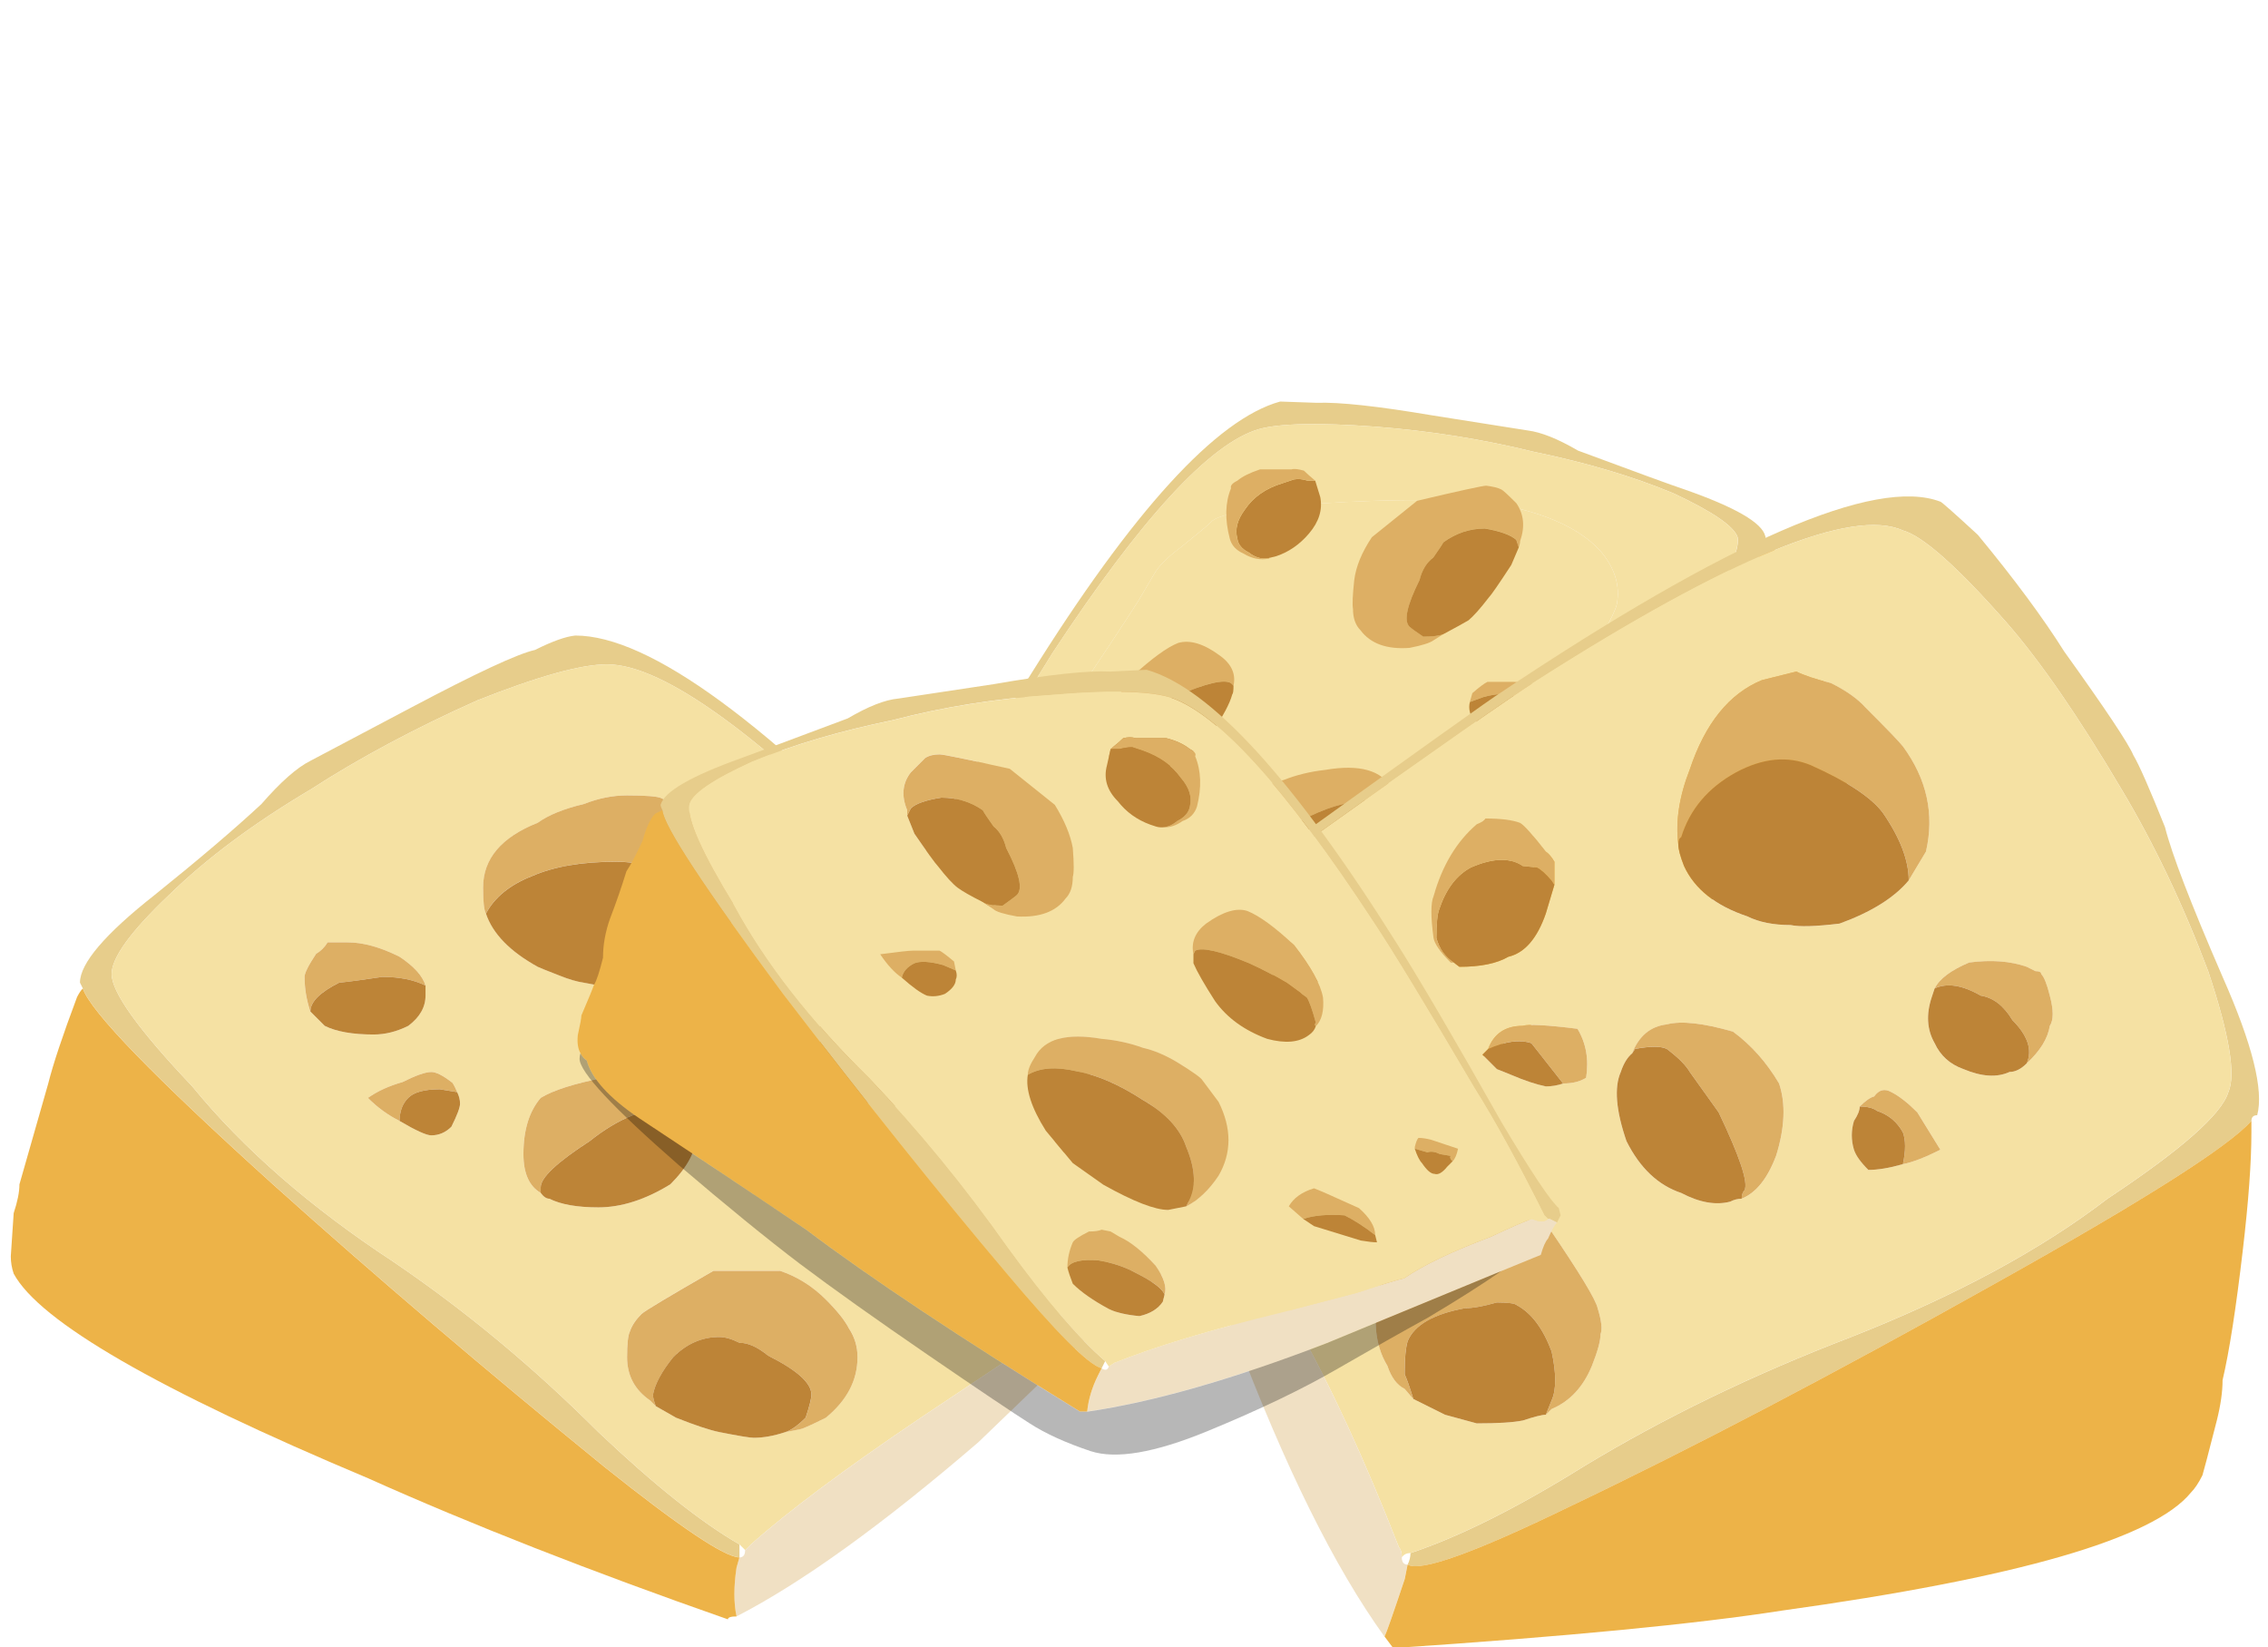 <?xml version="1.0" encoding="iso-8859-1"?>
<!-- Generator: Adobe Illustrator 15.1.0, SVG Export Plug-In . SVG Version: 6.00 Build 0)  -->
<!DOCTYPE svg PUBLIC "-//W3C//DTD SVG 1.1//EN" "http://www.w3.org/Graphics/SVG/1.1/DTD/svg11.dtd">
<svg version="1.1" id="Layer_1" xmlns="http://www.w3.org/2000/svg" xmlns:xlink="http://www.w3.org/1999/xlink" x="0px" y="0px"
	 width="63px" height="45.75px" viewBox="0 0 63 45.75" style="enable-background:new 0 0 63 45.75;" xml:space="preserve">
<g>
	<g>
		<g>
			<path style="fill-rule:evenodd;clip-rule:evenodd;fill:#E7CD8B;" d="M46.484,13.699c-1.117-0.466-2.409-0.85-3.875-1.152
				c-1.42-0.349-2.887-0.582-4.399-0.698c-1.582-0.116-2.665-0.093-3.247,0.07c-1.35,0.396-3.259,2.467-5.726,6.215
				c-0.512,0.814-1.443,2.351-2.793,4.608c-0.559,0.907-1.199,2.095-1.92,3.562l-0.104,0.104h-0.07l-0.209,0.07l-0.069-0.175
				l0.035-0.21c0.232-0.209,0.756-1.012,1.571-2.409c1.326-2.304,2.304-3.945,2.933-4.922c2.863-4.585,5.178-7.123,6.948-7.611
				l1.013,0.035c0.628-0.023,1.699,0.093,3.212,0.349l2.653,0.419c0.372,0.047,0.838,0.233,1.396,0.559
				c1.629,0.605,2.618,0.966,2.968,1.082c1.396,0.489,2.142,0.919,2.234,1.292c0.023,0.046,0.012,0.093-0.035,0.14
				c-0.023,0.465-1.141,2.176-3.352,5.132c-2.281,3.002-4.341,5.586-6.18,7.75c-1.396,1.677-2.292,2.561-2.688,2.653l-0.069-0.209
				c0.721-0.629,1.617-1.676,2.688-3.143c1.188-1.723,2.468-3.293,3.841-4.713c1.653-1.606,2.909-3.212,3.771-4.818
				c0.908-1.466,1.327-2.386,1.257-2.758C48.172,14.618,47.578,14.21,46.484,13.699z"/>
			<g>
				<path style="fill-rule:evenodd;clip-rule:evenodd;fill:#F5E1A3;" d="M44.913,16.771c0.094-0.512-0.058-1.001-0.454-1.466
					c-0.465-0.512-1.187-0.896-2.164-1.152c-1.001-0.256-2.653-0.326-4.958-0.209c-2.258,0.116-3.491,0.303-3.701,0.559
					c-0.093,0.093-0.372,0.326-0.837,0.698c-0.373,0.28-0.617,0.524-0.734,0.733l-0.453,0.768c-0.861,1.35-2.386,3.596-4.573,6.738
					c-0.326,0.513-0.56,0.908-0.699,1.187c-0.233,0.489-0.233,0.815,0,0.979c0.442,0.349,1.896,1.035,4.364,2.06
					c2.723,1.164,4.411,1.664,5.063,1.501c0.65-0.14,1.314-0.604,1.989-1.396c0.187-0.232,0.675-0.919,1.466-2.06
					c0.28-0.396,1.305-1.92,3.073-4.574C43.971,18.598,44.844,17.144,44.913,16.771z M48.265,14.92
					c0.07,0.373-0.349,1.292-1.257,2.758c-0.861,1.606-2.117,3.212-3.771,4.818c-1.373,1.42-2.653,2.99-3.841,4.713
					c-1.07,1.467-1.967,2.514-2.688,3.143l-0.105,0.14l-0.139-0.07c-1.164-0.465-2.724-0.942-4.679-1.432l-2.095-0.523
					c-0.698-0.232-1.129-0.372-1.292-0.419c-0.535-0.349-1.338-0.732-2.409-1.152c-0.559-0.279-0.943-0.442-1.152-0.488l-0.14,0.035
					c-0.14,0.022-0.232,0.011-0.279-0.035l0.104-0.104c0.722-1.467,1.362-2.654,1.92-3.562c1.35-2.258,2.281-3.794,2.793-4.608
					c2.467-3.748,4.376-5.819,5.726-6.215c0.582-0.163,1.665-0.186,3.247-0.07c1.513,0.116,2.979,0.349,4.399,0.698
					c1.466,0.302,2.758,0.687,3.875,1.152C47.578,14.21,48.172,14.618,48.265,14.92z"/>
				<path style="fill-rule:evenodd;clip-rule:evenodd;fill:#F5E1A3;" d="M42.295,14.152c0.978,0.256,1.699,0.64,2.164,1.152
					c0.396,0.465,0.548,0.955,0.454,1.466c-0.069,0.373-0.942,1.827-2.618,4.364c-1.769,2.654-2.793,4.178-3.073,4.574
					c-0.791,1.141-1.279,1.827-1.466,2.06c-0.675,0.792-1.339,1.257-1.989,1.396c-0.652,0.163-2.34-0.337-5.063-1.501
					c-2.468-1.024-3.922-1.711-4.364-2.06c-0.233-0.163-0.233-0.489,0-0.979c0.139-0.278,0.373-0.674,0.699-1.187
					c2.188-3.142,3.712-5.388,4.573-6.738l0.453-0.768c0.117-0.209,0.361-0.454,0.734-0.733c0.465-0.372,0.744-0.605,0.837-0.698
					c0.21-0.256,1.443-0.442,3.701-0.559C39.642,13.827,41.294,13.896,42.295,14.152z"/>
			</g>
			<path style="fill-rule:evenodd;clip-rule:evenodd;fill:#DDAF64;" d="M34.684,22.043c0.349-0.186,0.675-0.314,0.978-0.384
				c0.35-0.139,0.733-0.232,1.152-0.279c0.954-0.163,1.571,0.012,1.851,0.524c0.14,0.186,0.209,0.349,0.209,0.489
				c-0.35-0.209-0.803-0.245-1.361-0.104c-0.559,0.093-1.187,0.361-1.886,0.803c-0.605,0.372-0.989,0.803-1.152,1.291
				c-0.278,0.652-0.303,1.176-0.069,1.571l0.069,0.104c-0.349-0.162-0.651-0.441-0.907-0.838c-0.372-0.651-0.372-1.35,0-2.095
				l0.419-0.593C34.032,22.462,34.265,22.299,34.684,22.043z"/>
			<path style="fill-rule:evenodd;clip-rule:evenodd;fill:#BD8437;" d="M34.474,24.382c0.163-0.488,0.547-0.919,1.152-1.291
				c0.699-0.442,1.327-0.71,1.886-0.803c0.559-0.14,1.012-0.105,1.361,0.104c0.047,0.419-0.128,0.943-0.523,1.571
				c-0.488,0.582-0.745,0.873-0.769,0.873l-0.838,0.629c-0.838,0.465-1.442,0.687-1.815,0.663l-0.454-0.07l-0.069-0.104
				C34.171,25.558,34.195,25.034,34.474,24.382z"/>
			<path style="fill-rule:evenodd;clip-rule:evenodd;fill:#BD8437;" d="M36.534,13.35l0.14,0.454
				c0.069,0.349-0.035,0.687-0.314,1.013c-0.256,0.302-0.559,0.512-0.907,0.628l-0.14,0.035c-0.21,0.069-0.419,0.023-0.629-0.14
				c-0.187-0.093-0.291-0.221-0.313-0.384c-0.07-0.256,0-0.523,0.209-0.803c0.232-0.349,0.582-0.593,1.047-0.733l0.314-0.105
				c0.116-0.023,0.244-0.011,0.385,0.035H36.534z"/>
			<path style="fill-rule:evenodd;clip-rule:evenodd;fill:#DDAF64;" d="M36.22,13.07c0.07,0.07,0.175,0.163,0.314,0.279h-0.209
				c-0.141-0.046-0.269-0.058-0.385-0.035l-0.314,0.105c-0.465,0.14-0.814,0.384-1.047,0.733c-0.209,0.28-0.279,0.547-0.209,0.803
				c0.022,0.163,0.127,0.291,0.313,0.384c0.21,0.163,0.419,0.209,0.629,0.14l-0.07,0.035c-0.232,0.047-0.466,0-0.698-0.14
				c-0.21-0.093-0.337-0.233-0.384-0.419c-0.14-0.536-0.128-1.001,0.035-1.396c-0.024-0.07,0.034-0.14,0.175-0.209
				c0.139-0.117,0.349-0.221,0.628-0.314h0.872C35.94,13.012,36.057,13.023,36.22,13.07z"/>
			<path style="fill-rule:evenodd;clip-rule:evenodd;fill:#DDAF64;" d="M30.878,25.569c0.349,0.093,0.582,0.256,0.698,0.488
				l-0.384,0.35c-0.279-0.093-0.663-0.128-1.152-0.104c-0.256,0.116-0.535,0.303-0.838,0.559c0-0.233,0.151-0.489,0.454-0.769
				C30.378,25.767,30.785,25.593,30.878,25.569z"/>
			<path style="fill-rule:evenodd;clip-rule:evenodd;fill:#BD8437;" d="M29.586,27.001c-0.186,0.046-0.326,0.058-0.418,0.034
				l0.035-0.174c0.303-0.256,0.582-0.442,0.838-0.559c0.489-0.023,0.873,0.012,1.152,0.104l-0.314,0.209L29.586,27.001z"/>
			<path style="fill-rule:evenodd;clip-rule:evenodd;fill:#DDAF64;" d="M32.729,17.854c0.326-0.093,0.71,0.023,1.152,0.349
				c0.326,0.232,0.453,0.512,0.384,0.837l-0.069-0.069c-0.187-0.117-0.687,0-1.502,0.349c-0.372,0.14-0.722,0.314-1.047,0.524
				c-0.35,0.256-0.535,0.396-0.559,0.418c-0.07,0.093-0.151,0.326-0.245,0.698c0.024,0.023,0.024,0.059,0,0.105
				c-0.163-0.187-0.221-0.466-0.174-0.838c0.07-0.349,0.326-0.826,0.768-1.432C31.995,18.284,32.426,17.97,32.729,17.854z"/>
			<path style="fill-rule:evenodd;clip-rule:evenodd;fill:#BD8437;" d="M34.229,19.285c-0.069,0.256-0.256,0.605-0.558,1.047
				c-0.35,0.466-0.839,0.827-1.467,1.083c-0.513,0.14-0.896,0.105-1.152-0.105c-0.116-0.069-0.186-0.151-0.21-0.244
				c0.024-0.046,0.024-0.082,0-0.105c0.094-0.372,0.175-0.605,0.245-0.698c0.023-0.023,0.209-0.163,0.559-0.418
				c0.325-0.21,0.675-0.384,1.047-0.524c0.815-0.349,1.315-0.466,1.502-0.349l0.069,0.069C34.265,19.18,34.253,19.262,34.229,19.285
				z"/>
			<path style="fill-rule:evenodd;clip-rule:evenodd;fill:#DDAF64;" d="M42.226,15.025c0,0.046-0.012,0.105-0.036,0.174L42.12,14.99
				c-0.163-0.14-0.454-0.244-0.873-0.314c-0.418,0-0.803,0.128-1.152,0.384c-0.022,0.046-0.115,0.187-0.278,0.419
				c-0.187,0.139-0.314,0.349-0.384,0.628c-0.35,0.698-0.443,1.129-0.28,1.292c0.047,0.046,0.175,0.14,0.384,0.279
				c0.257,0,0.443-0.023,0.559-0.07l-0.278,0.175c-0.094,0.07-0.314,0.14-0.664,0.209c-0.629,0.047-1.082-0.116-1.361-0.488
				c-0.14-0.14-0.21-0.338-0.21-0.594c-0.022-0.116-0.011-0.384,0.035-0.803c0.047-0.373,0.209-0.769,0.489-1.188l1.257-1.012
				c1.187-0.28,1.827-0.419,1.92-0.419c0.187,0.023,0.326,0.058,0.419,0.104c0.047,0.023,0.187,0.151,0.419,0.384
				C42.33,14.281,42.364,14.63,42.226,15.025z"/>
			<path style="fill-rule:evenodd;clip-rule:evenodd;fill:#BD8437;" d="M42.189,15.2l-0.209,0.489
				c-0.35,0.536-0.559,0.838-0.628,0.908c-0.233,0.303-0.42,0.512-0.56,0.629c-0.115,0.069-0.349,0.198-0.698,0.384
				c-0.115,0.047-0.302,0.07-0.559,0.07c-0.209-0.14-0.337-0.233-0.384-0.279c-0.163-0.163-0.069-0.593,0.28-1.292
				c0.069-0.279,0.197-0.489,0.384-0.628c0.163-0.233,0.256-0.373,0.278-0.419c0.35-0.256,0.734-0.384,1.152-0.384
				c0.419,0.07,0.71,0.174,0.873,0.314L42.189,15.2z"/>
			<path style="fill-rule:evenodd;clip-rule:evenodd;fill:#DDAF64;" d="M36.325,26.896l0.244-0.139l0.209-0.07
				c0.07,0.047,0.187,0.07,0.349,0.07c0.28,0.139,0.432,0.244,0.454,0.313c0.117,0.233,0.175,0.466,0.175,0.698
				c-0.093-0.187-0.384-0.256-0.873-0.209c-0.396,0.069-0.732,0.186-1.013,0.349c-0.465,0.232-0.744,0.431-0.838,0.594
				c-0.046-0.187,0.047-0.454,0.28-0.803C35.661,27.304,35.999,27.035,36.325,26.896z"/>
			<path style="fill-rule:evenodd;clip-rule:evenodd;fill:#BD8437;" d="M35.87,27.908c0.28-0.163,0.617-0.279,1.013-0.349
				c0.489-0.047,0.78,0.022,0.873,0.209c-0.046,0.117-0.104,0.257-0.175,0.42c-0.209,0.255-0.535,0.488-0.978,0.698
				c-0.209,0.093-0.488,0.162-0.837,0.209c-0.326-0.07-0.548-0.209-0.664-0.419l-0.07-0.175
				C35.126,28.339,35.405,28.141,35.87,27.908z"/>
			<path style="fill-rule:evenodd;clip-rule:evenodd;fill:#DDAF64;" d="M42.958,19.04c-0.209,0.303-0.419,0.524-0.628,0.664
				c-0.023-0.163-0.129-0.291-0.314-0.384c-0.187-0.07-0.454-0.058-0.803,0.035l-0.384,0.14l0.069-0.245
				c0.186-0.163,0.326-0.268,0.419-0.314h0.733C42.167,18.936,42.47,18.971,42.958,19.04z"/>
			<path style="fill-rule:evenodd;clip-rule:evenodd;fill:#BD8437;" d="M42.016,19.32c0.186,0.093,0.291,0.221,0.314,0.384
				c-0.279,0.279-0.501,0.442-0.664,0.489c-0.187,0.046-0.36,0.035-0.523-0.035c-0.187-0.14-0.291-0.268-0.313-0.384
				c-0.024-0.093-0.024-0.186,0-0.279l0.384-0.14C41.562,19.262,41.829,19.25,42.016,19.32z"/>
			<path style="fill-rule:evenodd;clip-rule:evenodd;fill:#DDAF64;" d="M28.12,24.452l-0.384,0.104
				c-0.094-0.023-0.21-0.012-0.349,0.035l-0.28,0.069c0.023,0.023,0.012,0.07-0.035,0.14c-0.07-0.069-0.128-0.186-0.175-0.349
				l0.14-0.07l0.593-0.174c0.14-0.047,0.256-0.059,0.35-0.035c0.046,0.023,0.093,0.093,0.14,0.209V24.452z"/>
			<path style="fill-rule:evenodd;clip-rule:evenodd;fill:#BD8437;" d="M27.387,24.592c0.139-0.047,0.255-0.059,0.349-0.035
				l0.384-0.104c-0.07,0.187-0.14,0.325-0.209,0.419c-0.14,0.186-0.268,0.279-0.385,0.279c-0.069,0.023-0.186-0.047-0.349-0.21
				l-0.104-0.14c0.046-0.069,0.058-0.116,0.035-0.14L27.387,24.592z"/>
			<path style="fill-rule:evenodd;clip-rule:evenodd;fill:#F0E0C3;" d="M36.465,30.422l0.139,0.07
				c0.047,0.093,0.105,0.116,0.175,0.069l0.14,0.21c0.14,0.325,0.233,0.651,0.279,0.978c-1.815-0.256-4.026-0.896-6.633-1.92
				l-5.97-2.444c-0.07-0.232-0.128-0.384-0.174-0.454c-0.117-0.209-0.21-0.36-0.28-0.453l0.209-0.07h0.07
				c0.046,0.046,0.139,0.058,0.279,0.035l0.14-0.035c0.209,0.046,0.593,0.209,1.152,0.488c1.071,0.42,1.874,0.804,2.409,1.152
				c0.163,0.047,0.594,0.187,1.292,0.419l2.095,0.523C33.741,29.479,35.301,29.957,36.465,30.422z"/>
			<path style="fill-rule:evenodd;clip-rule:evenodd;fill:#EDB348;" d="M50.674,19.145c0.07,0.396,0.151,0.652,0.244,0.768
				c0.024,0.093,0.129,0.373,0.314,0.838c0.023,0.07,0.07,0.256,0.14,0.559c0.023,0.326-0.069,0.559-0.279,0.698
				c-0.139,0.489-0.628,1.024-1.466,1.606c-1.56,1.024-3.096,2.06-4.608,3.107c-1.77,1.304-4.307,2.979-7.611,5.027h-0.21
				c-0.046-0.326-0.14-0.652-0.279-0.978l-0.14-0.21c0.396-0.093,1.292-0.977,2.688-2.653c1.839-2.164,3.898-4.748,6.18-7.75
				c2.211-2.956,3.328-4.667,3.352-5.132l0.21,0.14c0.116,0.14,0.232,0.384,0.35,0.733c0.162,0.373,0.302,0.664,0.418,0.873
				c0.14,0.419,0.303,0.85,0.489,1.292C50.581,18.412,50.651,18.772,50.674,19.145z"/>
		</g>
	</g>
</g>
<g>
	<g>
		<g>
			<path style="fill-rule:evenodd;clip-rule:evenodd;fill:#E7CD8B;" d="M59.259,20.97c0.16,0.267,0.453,0.934,0.88,2
				c0.187,0.746,0.721,2.133,1.6,4.159c0.827,1.867,1.147,3.147,0.961,3.841c-0.107,0-0.16,0.053-0.16,0.159
				c-0.641,0.721-3.04,2.241-7.2,4.561c-4.427,2.48-8.347,4.533-11.76,6.16c-2.64,1.279-4.133,1.813-4.479,1.6
				c0.053-0.107,0.079-0.213,0.079-0.32c1.36-0.453,2.96-1.253,4.8-2.399c2.241-1.359,4.721-2.56,7.44-3.601
				c2.906-1.146,5.28-2.427,7.12-3.84c2.053-1.36,3.173-2.347,3.359-2.96c0.214-0.479,0.027-1.6-0.56-3.359
				c-0.693-1.841-1.493-3.521-2.4-5.04c-1.199-2.026-2.266-3.573-3.199-4.64c-1.36-1.546-2.32-2.4-2.88-2.56
				c-1.413-0.64-4.8,0.746-10.16,4.16c-0.721,0.454-2.8,1.906-6.24,4.36c-1.439,1.093-2.96,2.293-4.56,3.6l-0.16,0.04l-0.16-0.04
				c-0.053,0-0.08-0.04-0.08-0.12v-0.28c0.08,0,0.16-0.093,0.24-0.279c0.268-0.08,1.387-0.827,3.36-2.24
				c4.266-3.067,6.453-4.626,6.56-4.68c6.347-4.24,10.427-6.013,12.24-5.32c0.026,0,0.373,0.307,1.039,0.92
				c1.014,1.227,1.813,2.307,2.4,3.24C58.485,19.689,59.125,20.649,59.259,20.97z"/>
			<path style="fill-rule:evenodd;clip-rule:evenodd;fill:#F5E1A3;" d="M58.938,21.93c0.907,1.52,1.707,3.199,2.4,5.04
				c0.587,1.76,0.773,2.88,0.56,3.359c-0.187,0.613-1.307,1.6-3.359,2.96c-1.84,1.413-4.214,2.694-7.12,3.84
				c-2.72,1.041-5.199,2.241-7.44,3.601c-1.84,1.146-3.439,1.946-4.8,2.399c-0.106,0-0.187,0.041-0.239,0.12
				c0-0.134-0.027-0.227-0.08-0.279c-0.96-2.454-1.894-4.48-2.8-6.08l-1.36-2.44c-0.427-0.8-0.693-1.373-0.8-1.72l-1.76-5.479
				l-0.16-0.121l-0.24-0.239l0.16-0.04c1.6-1.307,3.12-2.507,4.56-3.6c3.44-2.454,5.52-3.907,6.24-4.36
				c5.36-3.414,8.747-4.8,10.16-4.16c0.56,0.16,1.52,1.013,2.88,2.56C56.673,18.356,57.739,19.903,58.938,21.93z M48.938,18.89
				c-0.906,0.374-1.573,1.2-2,2.48c-0.293,0.747-0.399,1.44-0.319,2.08c0,0.134,0.054,0.334,0.159,0.601
				c0.294,0.64,0.881,1.106,1.761,1.399c0.32,0.16,0.72,0.24,1.2,0.24c0.239,0.053,0.693,0.04,1.359-0.04
				c0.88-0.32,1.521-0.72,1.921-1.2l0.479-0.8c0.24-1.04,0.026-2.013-0.64-2.92c-0.107-0.133-0.453-0.493-1.04-1.08
				c-0.213-0.24-0.533-0.467-0.96-0.68c-0.427-0.107-0.747-0.213-0.96-0.32L48.938,18.89z M41.02,22.89
				c-0.561,0.48-0.96,1.146-1.2,2c-0.08,0.187-0.08,0.573,0,1.16c0.026,0.16,0.187,0.387,0.479,0.68h0.08l0.16,0.12
				c0.587,0,1.04-0.093,1.36-0.279c0.453-0.107,0.8-0.508,1.04-1.2l0.239-0.8V23.93c-0.079-0.133-0.159-0.227-0.239-0.28
				c-0.374-0.479-0.613-0.746-0.72-0.8c-0.214-0.08-0.534-0.12-0.96-0.12C41.232,22.783,41.152,22.836,41.02,22.89z M46.299,28.449
				c-0.453,0.054-0.773,0.32-0.96,0.801c-0.133,0.106-0.239,0.279-0.319,0.52c-0.187,0.427-0.134,1.066,0.159,1.92
				c0.373,0.747,0.881,1.227,1.521,1.439c0.507,0.268,0.96,0.347,1.36,0.241c0.105-0.055,0.213-0.081,0.319-0.081
				c0.399-0.16,0.72-0.56,0.96-1.2c0.24-0.773,0.268-1.439,0.08-1.999c-0.347-0.587-0.773-1.066-1.28-1.44
				C47.313,28.41,46.699,28.343,46.299,28.449z M41.179,29.289l0.4,0.4l0.399,0.16c0.374,0.16,0.694,0.267,0.961,0.32
				c0.16,0,0.32-0.027,0.48-0.08c0.266,0,0.479-0.054,0.64-0.16c0.079-0.507,0-0.96-0.24-1.359c-0.854-0.107-1.36-0.134-1.521-0.081
				c-0.479,0-0.8,0.214-0.96,0.64L41.179,29.289z M41.339,33.449c-0.399,0-0.88,0.16-1.439,0.479
				c-0.427,0.188-0.721,0.428-0.88,0.721c-0.16,0.134-0.373,0.427-0.641,0.88c-0.267,0.986-0.213,1.786,0.16,2.399
				c0.107,0.32,0.268,0.534,0.48,0.641l0.24,0.28l0.879,0.439l0.881,0.24c0.587,0,1.014-0.026,1.279-0.08
				c0.32-0.106,0.534-0.16,0.641-0.16l0.16-0.16c0.507-0.213,0.879-0.613,1.12-1.2c0.159-0.399,0.239-0.692,0.239-0.879
				c0.054-0.134,0.027-0.374-0.08-0.721c-0.053-0.24-0.506-0.986-1.359-2.24L41.339,33.449z M35.499,26.17
				c-0.053,0.106-0.079,0.333-0.079,0.68l-0.081,0.12l0.16,0.72c0.026,0.026,0.187,0.014,0.479-0.04
				c0.214-0.079,0.428-0.213,0.641-0.399v-0.2c0.054-0.107,0.08-0.214,0.08-0.32c0-0.133-0.107-0.267-0.32-0.4
				c-0.053,0-0.133-0.053-0.24-0.159H35.499z M56.299,26.85c-0.453-0.16-0.986-0.2-1.6-0.12c-0.507,0.213-0.827,0.454-0.96,0.72
				l-0.08,0.24c-0.16,0.48-0.134,0.907,0.08,1.28c0.16,0.347,0.426,0.587,0.8,0.72c0.507,0.213,0.934,0.24,1.28,0.08
				c0.159,0,0.319-0.08,0.479-0.24c0.374-0.346,0.587-0.693,0.64-1.04c0.107-0.16,0.107-0.439,0-0.84
				c-0.079-0.32-0.16-0.521-0.239-0.6c0-0.054-0.054-0.08-0.16-0.08L56.299,26.85z M52.859,32.329c0.267-0.053,0.613-0.187,1.04-0.4
				l-0.641-1.039c-0.267-0.267-0.507-0.453-0.72-0.561c-0.187-0.106-0.347-0.066-0.479,0.12c-0.107,0.026-0.24,0.12-0.4,0.28
				c0,0.106-0.053,0.24-0.16,0.399c-0.08,0.268-0.08,0.534,0,0.8c0.053,0.16,0.187,0.348,0.4,0.561
				C52.165,32.489,52.485,32.437,52.859,32.329z"/>
			<path style="fill-rule:evenodd;clip-rule:evenodd;fill:#DDAF64;" d="M53.499,23.649l-0.479,0.8c0-0.56-0.241-1.187-0.721-1.88
				c-0.32-0.426-0.986-0.866-2-1.32c-0.64-0.267-1.333-0.2-2.079,0.2c-0.773,0.426-1.281,1.026-1.521,1.8
				c-0.054,0.026-0.08,0.093-0.08,0.199c-0.08-0.64,0.026-1.333,0.319-2.08c0.427-1.28,1.094-2.106,2-2.48l0.961-0.24
				c0.213,0.106,0.533,0.213,0.96,0.32c0.427,0.213,0.747,0.44,0.96,0.68c0.587,0.586,0.933,0.946,1.04,1.08
				C53.525,21.636,53.739,22.61,53.499,23.649z"/>
			<path style="fill-rule:evenodd;clip-rule:evenodd;fill:#BD8437;" d="M52.299,22.569c0.479,0.693,0.721,1.32,0.721,1.88
				c-0.4,0.48-1.041,0.88-1.921,1.2c-0.666,0.08-1.12,0.093-1.359,0.04c-0.48,0-0.88-0.08-1.2-0.24
				c-0.88-0.293-1.467-0.76-1.761-1.399c-0.105-0.267-0.159-0.467-0.159-0.601c0-0.106,0.026-0.173,0.08-0.199
				c0.239-0.774,0.747-1.374,1.521-1.8c0.746-0.4,1.439-0.467,2.079-0.2C51.313,21.703,51.979,22.143,52.299,22.569z"/>
			<path style="fill-rule:evenodd;clip-rule:evenodd;fill:#BD8437;" d="M42.299,24.05l0.4,0.04c0.107,0.053,0.24,0.173,0.4,0.359
				l0.079,0.121l-0.239,0.8c-0.24,0.692-0.587,1.093-1.04,1.2c-0.32,0.187-0.773,0.279-1.36,0.279l-0.16-0.12
				c-0.24-0.159-0.4-0.387-0.479-0.68c0-0.4,0.026-0.667,0.079-0.8c0.188-0.561,0.48-0.947,0.881-1.16
				C41.473,23.823,41.952,23.81,42.299,24.05z"/>
			<path style="fill-rule:evenodd;clip-rule:evenodd;fill:#DDAF64;" d="M43.179,23.93v0.641L43.1,24.449
				c-0.16-0.187-0.293-0.307-0.4-0.359l-0.4-0.04c-0.347-0.24-0.826-0.227-1.439,0.04c-0.4,0.213-0.693,0.6-0.881,1.16
				c-0.053,0.133-0.079,0.399-0.079,0.8c0.079,0.293,0.239,0.521,0.479,0.68h-0.08c-0.293-0.293-0.453-0.52-0.479-0.68
				c-0.08-0.587-0.08-0.974,0-1.16c0.24-0.854,0.64-1.52,1.2-2c0.133-0.053,0.213-0.107,0.24-0.16c0.426,0,0.746,0.04,0.96,0.12
				c0.106,0.054,0.346,0.32,0.72,0.8C43.02,23.703,43.1,23.797,43.179,23.93z"/>
			<path style="fill-rule:evenodd;clip-rule:evenodd;fill:#DDAF64;" d="M43.819,28.57c0.24,0.399,0.319,0.853,0.24,1.359
				c-0.16,0.106-0.374,0.16-0.64,0.16l-0.881-1.12c-0.319-0.106-0.72-0.054-1.2,0.159c0.16-0.426,0.48-0.64,0.96-0.64
				C42.459,28.437,42.966,28.463,43.819,28.57z"/>
			<path style="fill-rule:evenodd;clip-rule:evenodd;fill:#BD8437;" d="M41.179,29.289l0.16-0.16c0.48-0.213,0.881-0.266,1.2-0.159
				l0.881,1.12c-0.16,0.053-0.32,0.08-0.48,0.08c-0.267-0.054-0.587-0.16-0.961-0.32l-0.399-0.16L41.179,29.289z"/>
			<path style="fill-rule:evenodd;clip-rule:evenodd;fill:#DDAF64;" d="M48.139,28.649c0.507,0.374,0.934,0.854,1.28,1.44
				c0.188,0.56,0.16,1.226-0.08,1.999c-0.24,0.641-0.561,1.04-0.96,1.2c0-0.106,0.027-0.187,0.08-0.239
				c0.106-0.214-0.134-0.934-0.72-2.16l-0.801-1.12c-0.105-0.187-0.319-0.399-0.64-0.641c-0.16-0.079-0.453-0.079-0.88,0
				l-0.08,0.121c0.187-0.48,0.507-0.747,0.96-0.801C46.699,28.343,47.313,28.41,48.139,28.649z"/>
			<path style="fill-rule:evenodd;clip-rule:evenodd;fill:#BD8437;" d="M45.419,29.129c0.427-0.079,0.72-0.079,0.88,0
				c0.32,0.241,0.534,0.454,0.64,0.641l0.801,1.12c0.586,1.227,0.826,1.946,0.72,2.16c-0.053,0.053-0.08,0.133-0.08,0.239
				c-0.106,0-0.214,0.026-0.319,0.081c-0.4,0.105-0.854,0.026-1.36-0.241c-0.64-0.213-1.147-0.692-1.521-1.439
				c-0.293-0.854-0.346-1.493-0.159-1.92c0.08-0.24,0.187-0.413,0.319-0.52L45.419,29.129z"/>
			<path style="fill-rule:evenodd;clip-rule:evenodd;fill:#DDAF64;" d="M43.02,34.089c0.854,1.254,1.307,2,1.359,2.24
				c0.107,0.347,0.134,0.587,0.08,0.721c0,0.187-0.08,0.479-0.239,0.879c-0.241,0.587-0.613,0.987-1.12,1.2l-0.16,0.16l0.16-0.399
				c0.133-0.293,0.133-0.747,0-1.36c-0.24-0.64-0.561-1.066-0.961-1.28c-0.053-0.053-0.239-0.079-0.56-0.079
				c-0.373,0.106-0.667,0.159-0.88,0.159c-0.88,0.16-1.413,0.467-1.6,0.92c-0.054,0.188-0.08,0.467-0.08,0.84v0.081
				c0.053,0.106,0.133,0.333,0.24,0.68l-0.24-0.28c-0.213-0.106-0.373-0.32-0.48-0.641c-0.373-0.613-0.427-1.413-0.16-2.399
				c0.268-0.453,0.48-0.746,0.641-0.88c0.159-0.293,0.453-0.533,0.88-0.721c0.56-0.319,1.04-0.479,1.439-0.479L43.02,34.089z"/>
			<path style="fill-rule:evenodd;clip-rule:evenodd;fill:#BD8437;" d="M40.699,36.329c0.213,0,0.507-0.053,0.88-0.159
				c0.32,0,0.507,0.026,0.56,0.079c0.4,0.214,0.721,0.641,0.961,1.28c0.133,0.613,0.133,1.067,0,1.36l-0.16,0.399
				c-0.106,0-0.32,0.054-0.641,0.16c-0.266,0.054-0.692,0.08-1.279,0.08l-0.881-0.24L39.26,38.85
				c-0.107-0.347-0.188-0.573-0.24-0.68v-0.081c0-0.373,0.026-0.652,0.08-0.84C39.286,36.796,39.819,36.489,40.699,36.329z"/>
			<path style="fill-rule:evenodd;clip-rule:evenodd;fill:#DDAF64;" d="M55.02,27.649c-0.507-0.293-0.934-0.36-1.28-0.2
				c0.133-0.266,0.453-0.507,0.96-0.72c0.613-0.08,1.146-0.04,1.6,0.12l0.24,0.12c0.106,0,0.16,0.026,0.16,0.08
				c0.079,0.079,0.16,0.279,0.239,0.6c0.107,0.4,0.107,0.68,0,0.84c-0.053,0.347-0.266,0.694-0.64,1.04
				c0.16-0.373,0.026-0.772-0.399-1.2C55.659,27.93,55.365,27.703,55.02,27.649z"/>
			<path style="fill-rule:evenodd;clip-rule:evenodd;fill:#BD8437;" d="M55.02,27.649c0.346,0.054,0.64,0.28,0.88,0.68
				c0.426,0.428,0.56,0.827,0.399,1.2c-0.16,0.16-0.32,0.24-0.479,0.24c-0.347,0.16-0.773,0.133-1.28-0.08
				c-0.374-0.133-0.64-0.373-0.8-0.72c-0.214-0.373-0.24-0.8-0.08-1.28l0.08-0.24C54.086,27.289,54.513,27.356,55.02,27.649z"/>
			<path style="fill-rule:evenodd;clip-rule:evenodd;fill:#DDAF64;" d="M53.899,31.929c-0.427,0.214-0.773,0.348-1.04,0.4
				c0.079-0.373,0.079-0.666,0-0.88c-0.16-0.293-0.4-0.493-0.721-0.6c-0.106-0.08-0.267-0.12-0.479-0.12
				c0.16-0.16,0.293-0.254,0.4-0.28c0.133-0.187,0.293-0.227,0.479-0.12c0.213,0.107,0.453,0.294,0.72,0.561L53.899,31.929z"/>
			<path style="fill-rule:evenodd;clip-rule:evenodd;fill:#BD8437;" d="M52.859,31.449c0.079,0.214,0.079,0.507,0,0.88
				c-0.374,0.107-0.694,0.16-0.96,0.16c-0.214-0.213-0.348-0.4-0.4-0.561c-0.08-0.266-0.08-0.532,0-0.8
				c0.107-0.159,0.16-0.293,0.16-0.399c0.213,0,0.373,0.04,0.479,0.12C52.459,30.956,52.699,31.156,52.859,31.449z"/>
			<path style="fill-rule:evenodd;clip-rule:evenodd;fill:#DDAF64;" d="M36.139,26.17c0.107,0.106,0.188,0.159,0.24,0.159
				c0.213,0.134,0.32,0.268,0.32,0.4c0,0.106-0.026,0.213-0.08,0.32v0.2l-0.399-0.36l-0.32-0.04c-0.16-0.134-0.293-0.174-0.4-0.12
				l-0.079,0.12c0-0.347,0.026-0.573,0.079-0.68H36.139z"/>
			<path style="fill-rule:evenodd;clip-rule:evenodd;fill:#BD8437;" d="M35.499,26.729c0.107-0.054,0.24-0.014,0.4,0.12l0.32,0.04
				l0.399,0.36c-0.213,0.187-0.427,0.32-0.641,0.399c-0.293,0.054-0.453,0.066-0.479,0.04l-0.16-0.72L35.499,26.729z"/>
			<path style="fill-rule:evenodd;clip-rule:evenodd;fill:#F0E0C3;" d="M38.859,42.97c0.053,0.053,0.08,0.146,0.08,0.279
				s0.053,0.2,0.16,0.2l-0.08,0.4c-0.32,0.96-0.507,1.492-0.561,1.6c-1.387-1.92-2.773-4.72-4.16-8.399
				c-0.239-0.534-0.826-2.16-1.76-4.88c-0.64-1.867-1.093-3.094-1.36-3.681c0-0.293,0.055-0.56,0.16-0.8
				c0-0.319,0.054-0.64,0.16-0.96c0,0.08,0.027,0.12,0.08,0.12l0.16,0.04l0.24,0.239l0.16,0.121l1.76,5.479
				c0.106,0.347,0.373,0.92,0.8,1.72l1.36,2.44C36.966,38.489,37.899,40.516,38.859,42.97z"/>
			<path style="fill-rule:evenodd;clip-rule:evenodd;fill:#EDB348;" d="M39.1,43.449c0.347,0.213,1.84-0.32,4.479-1.6
				c3.413-1.627,7.333-3.68,11.76-6.16c4.16-2.319,6.56-3.84,7.2-4.561v0.32c0,0.827-0.08,1.921-0.24,3.28
				c-0.187,1.6-0.373,2.8-0.561,3.6c0,0.32-0.053,0.693-0.16,1.12c-0.239,0.934-0.372,1.44-0.399,1.521
				c-0.106,0.213-0.214,0.373-0.319,0.479c-1.04,1.28-4.827,2.373-11.36,3.279c-2.4,0.374-6,0.721-10.8,1.041l-0.24-0.32
				c0.054-0.107,0.24-0.64,0.561-1.6L39.1,43.449z"/>
		</g>
	</g>
</g>
<g>
	<g>
		<g>
			<path style="fill-rule:evenodd;clip-rule:evenodd;fill:#E7CD8B;" d="M33.26,33.37h-0.32l-0.16-0.081
				c-1.387-1.813-2.454-3.119-3.2-3.919c-2.026-2.294-3.52-3.934-4.479-4.921c-3.92-4-6.667-6-8.24-6c-0.72,0-1.92,0.333-3.6,1
				c-1.733,0.773-3.28,1.6-4.64,2.48c-1.573,0.933-2.88,1.906-3.92,2.92c-1.067,1.014-1.6,1.747-1.6,2.2
				c0,0.507,0.747,1.547,2.24,3.12c1.414,1.732,3.28,3.359,5.6,4.88c2,1.359,3.894,2.934,5.68,4.72
				c1.547,1.467,2.854,2.507,3.92,3.12v0.359c-0.4,0-1.653-0.84-3.76-2.52c-3.28-2.667-6.347-5.28-9.2-7.84
				c-3.307-2.987-5.066-4.8-5.28-5.44l-0.08-0.16c0-0.532,0.693-1.347,2.08-2.439c1.227-0.986,2.213-1.826,2.96-2.52
				c0.533-0.613,0.986-1.013,1.36-1.2l2.8-1.48c1.813-0.96,2.96-1.494,3.44-1.6c0.479-0.24,0.853-0.374,1.12-0.4
				c2.053,0,5.387,2.439,10,7.32c0.187,0.214,1.76,2,4.72,5.359c1.36,1.521,2.187,2.373,2.479,2.561l0.081,0.239V33.37z"/>
			<path style="fill-rule:evenodd;clip-rule:evenodd;fill:#F5E1A3;" d="M22.939,36.089c-0.373-0.373-0.8-0.64-1.28-0.8h-1.84
				c-1.253,0.721-1.92,1.12-2,1.2c-0.16,0.16-0.266,0.32-0.32,0.48c-0.054,0.106-0.08,0.346-0.08,0.72c0,0.507,0.213,0.907,0.64,1.2
				l0.16,0.16l0.561,0.32c0.533,0.213,0.933,0.346,1.2,0.399c0.533,0.106,0.853,0.159,0.96,0.159c0.267,0,0.56-0.053,0.88-0.159
				l0.4-0.08c0.054,0,0.293-0.106,0.72-0.319c0.586-0.48,0.88-1.041,0.88-1.681c0-0.293-0.08-0.561-0.24-0.8
				C23.473,36.676,23.26,36.409,22.939,36.089z M21.18,32.489h1.52l0.48-0.04L23.1,32.17c-0.08-0.268-0.32-0.534-0.72-0.8
				c-0.8-0.16-1.307-0.241-1.52-0.241c-0.347,0.16-0.561,0.468-0.641,0.921L21.18,32.489z M28.22,32.089v0.081
				c0.106,0.213,0.24,0.372,0.4,0.479c0.133,0.16,0.293,0.24,0.48,0.24c0.133,0,0.24-0.133,0.32-0.4l0.08-0.24
				c0.053-0.106,0.08-0.266,0.08-0.479l-0.16-0.08h-0.72l-0.4,0.08C28.246,31.823,28.22,31.929,28.22,32.089z M25.42,27.85
				c0-0.08-0.081-0.146-0.241-0.2c-0.267-0.134-0.533-0.2-0.8-0.2c-0.32,0.134-0.64,0.24-0.96,0.32c-0.053,0-0.187,0.054-0.4,0.16
				c-0.133,0.293-0.213,0.467-0.24,0.52v0.601c0,0.453,0.213,0.853,0.64,1.2c0.426,0.319,0.827,0.479,1.2,0.479h0.24
				c0.293,0,0.533-0.133,0.72-0.4c0.213-0.213,0.32-0.439,0.32-0.68C25.899,28.93,25.739,28.329,25.42,27.85z M14.54,32.05
				c0,0.533,0.16,0.893,0.48,1.079c0.08,0.107,0.16,0.16,0.24,0.16c0.32,0.16,0.773,0.24,1.36,0.24c0.64,0,1.307-0.214,2-0.64
				c0.48-0.48,0.72-0.934,0.72-1.36c0-0.159-0.026-0.293-0.08-0.4c-0.054-0.319-0.267-0.613-0.64-0.879
				c-0.427-0.214-1.04-0.32-1.84-0.32c-0.827,0.16-1.414,0.347-1.76,0.56C14.7,30.862,14.54,31.383,14.54,32.05z M11.1,31.129
				c0.454,0.268,0.747,0.4,0.88,0.4c0.213,0,0.4-0.08,0.56-0.24c0.16-0.319,0.24-0.532,0.24-0.64s-0.027-0.213-0.08-0.32
				c-0.08-0.187-0.133-0.279-0.16-0.279c-0.24-0.187-0.427-0.28-0.56-0.28c-0.16,0-0.426,0.094-0.8,0.28
				c-0.374,0.106-0.693,0.253-0.96,0.439C10.486,30.757,10.78,30.97,11.1,31.129z M9.66,26.17H9.1
				c-0.08,0.133-0.187,0.24-0.32,0.319c-0.213,0.32-0.32,0.534-0.32,0.64c0,0.32,0.053,0.641,0.16,0.961l0.4,0.399
				c0.32,0.16,0.773,0.24,1.36,0.24c0.32,0,0.64-0.08,0.959-0.24c0.32-0.239,0.48-0.52,0.48-0.84V27.37
				c-0.08-0.268-0.32-0.534-0.72-0.8C10.566,26.303,10.086,26.17,9.66,26.17z M19.18,22.569l-0.8-0.4
				c-0.106-0.053-0.426-0.08-0.96-0.08c-0.4,0-0.8,0.08-1.2,0.24c-0.56,0.133-0.987,0.307-1.28,0.52c-1.013,0.4-1.52,1-1.52,1.8
				c0,0.4,0.027,0.64,0.08,0.721c0.187,0.56,0.667,1.053,1.44,1.479c0.054,0.026,0.253,0.107,0.6,0.24
				c0.267,0.106,0.493,0.173,0.68,0.199c0.533,0.107,0.933,0.16,1.2,0.16c1.04,0,1.76-0.16,2.16-0.479l0.4-0.399
				c0.267-0.454,0.4-0.987,0.4-1.601C20.379,24.063,19.979,23.263,19.18,22.569z M32.779,33.289l0.16,0.081
				c-0.054,0.105-0.16,0.159-0.32,0.159h-0.16c-0.213,0.16-0.586,0.507-1.12,1.04c-1.04,0.96-1.813,1.76-2.319,2.4
				c-0.427,0.373-0.854,0.693-1.28,0.959l-2.16,1.441c-2.133,1.439-3.706,2.613-4.719,3.52l-0.16,0.159l-0.16-0.159
				c-1.066-0.613-2.373-1.653-3.92-3.12c-1.787-1.786-3.68-3.36-5.68-4.72c-2.32-1.521-4.186-3.147-5.6-4.88
				c-1.493-1.573-2.24-2.613-2.24-3.12c0-0.453,0.533-1.187,1.6-2.2c1.04-1.014,2.347-1.987,3.92-2.92
				c1.36-0.88,2.907-1.707,4.64-2.48c1.68-0.667,2.88-1,3.6-1c1.573,0,4.32,2,8.24,6c0.96,0.987,2.453,2.627,4.479,4.921
				C30.326,30.17,31.393,31.476,32.779,33.289z"/>
			<path style="fill-rule:evenodd;clip-rule:evenodd;fill:#DDAF64;" d="M17.419,22.089c0.534,0,0.854,0.027,0.96,0.08l0.8,0.4
				c0.8,0.693,1.2,1.493,1.2,2.4c0,0.613-0.133,1.146-0.4,1.601v-0.121c0-0.586-0.32-1.187-0.96-1.8
				c-0.48-0.479-1.12-0.72-1.92-0.72c-0.933,0-1.707,0.133-2.32,0.399c-0.613,0.241-1.041,0.587-1.28,1.041
				c-0.053-0.081-0.08-0.32-0.08-0.721c0-0.8,0.507-1.399,1.52-1.8c0.293-0.213,0.72-0.387,1.28-0.52
				C16.62,22.169,17.02,22.089,17.419,22.089z"/>
			<path style="fill-rule:evenodd;clip-rule:evenodd;fill:#BD8437;" d="M14.939,26.85c-0.773-0.427-1.253-0.92-1.44-1.479
				c0.24-0.454,0.667-0.8,1.28-1.041c0.613-0.267,1.387-0.399,2.32-0.399c0.8,0,1.44,0.24,1.92,0.72c0.64,0.613,0.96,1.214,0.96,1.8
				v0.121l-0.4,0.399c-0.4,0.319-1.12,0.479-2.16,0.479c-0.267,0-0.667-0.053-1.2-0.16c-0.187-0.026-0.414-0.093-0.68-0.199
				C15.193,26.957,14.993,26.876,14.939,26.85z"/>
			<path style="fill-rule:evenodd;clip-rule:evenodd;fill:#BD8437;" d="M25.179,28.729c0.32,0.32,0.48,0.641,0.48,0.96
				c0,0.268-0.081,0.48-0.24,0.64c-0.187,0.268-0.4,0.4-0.641,0.4h-0.16c-0.373,0-0.773-0.16-1.2-0.479
				c-0.427-0.348-0.64-0.747-0.64-1.2v-0.601c0.053-0.079,0.133-0.12,0.24-0.12c0.106-0.106,0.24-0.159,0.4-0.159h0.4
				C24.353,28.17,24.806,28.356,25.179,28.729z"/>
			<path style="fill-rule:evenodd;clip-rule:evenodd;fill:#DDAF64;" d="M25.179,27.649c0.16,0.054,0.241,0.12,0.241,0.2
				c0.319,0.479,0.479,1.08,0.479,1.8c0,0.24-0.107,0.467-0.32,0.68c-0.187,0.268-0.427,0.4-0.72,0.4h-0.06
				c0.232-0.008,0.438-0.141,0.621-0.4c0.159-0.159,0.24-0.372,0.24-0.64c0-0.319-0.16-0.64-0.48-0.96
				c-0.373-0.373-0.826-0.56-1.36-0.56h-0.4c-0.16,0-0.293,0.053-0.4,0.159c-0.107,0-0.187,0.041-0.24,0.12
				c0.027-0.053,0.107-0.227,0.24-0.52c0.213-0.106,0.347-0.16,0.4-0.16c0.32-0.08,0.64-0.187,0.96-0.32
				C24.646,27.449,24.913,27.516,25.179,27.649z"/>
			<path style="fill-rule:evenodd;clip-rule:evenodd;fill:#DDAF64;" d="M20.86,31.129c0.213,0,0.72,0.081,1.52,0.241
				c0.4,0.266,0.64,0.532,0.72,0.8c-0.533-0.268-0.907-0.4-1.12-0.4c-0.586,0.159-0.987,0.347-1.2,0.56l-0.561-0.279
				C20.299,31.597,20.513,31.289,20.86,31.129z"/>
			<path style="fill-rule:evenodd;clip-rule:evenodd;fill:#BD8437;" d="M23.18,32.449l-2,0.04l-0.4-0.16
				c0.213-0.213,0.613-0.4,1.2-0.56c0.213,0,0.587,0.133,1.12,0.4L23.18,32.449z"/>
			<path style="fill-rule:evenodd;clip-rule:evenodd;fill:#DDAF64;" d="M14.54,32.05c0-0.667,0.16-1.188,0.48-1.561
				c0.347-0.213,0.934-0.399,1.76-0.56c0.8,0,1.413,0.106,1.84,0.32c0.373,0.266,0.586,0.56,0.64,0.879l-0.08-0.079
				c-0.427-0.214-0.693-0.32-0.8-0.32c-0.32,0.106-0.586,0.187-0.8,0.24c-0.4,0.159-0.8,0.4-1.2,0.72
				c-0.906,0.587-1.36,1.013-1.36,1.28v0.159C14.7,32.942,14.54,32.583,14.54,32.05z"/>
			<path style="fill-rule:evenodd;clip-rule:evenodd;fill:#BD8437;" d="M15.02,32.97c0-0.268,0.454-0.693,1.36-1.28
				c0.4-0.319,0.8-0.561,1.2-0.72c0.213-0.054,0.48-0.134,0.8-0.24c0.107,0,0.374,0.106,0.8,0.32l0.08,0.079
				c0.053,0.107,0.08,0.241,0.08,0.4c0,0.427-0.24,0.88-0.72,1.36c-0.693,0.426-1.36,0.64-2,0.64c-0.587,0-1.04-0.08-1.36-0.24
				c-0.08,0-0.16-0.053-0.24-0.16V32.97z"/>
			<path style="fill-rule:evenodd;clip-rule:evenodd;fill:#DDAF64;" d="M21.66,35.289c0.479,0.16,0.907,0.427,1.28,0.8
				c0.32,0.32,0.533,0.587,0.64,0.801c0.16,0.239,0.24,0.507,0.24,0.8c0,0.64-0.293,1.2-0.88,1.681
				c-0.427,0.213-0.667,0.319-0.72,0.319l-0.4,0.08c0.16-0.054,0.347-0.187,0.56-0.399c0.107-0.32,0.16-0.534,0.16-0.641
				c0-0.32-0.4-0.68-1.2-1.08c-0.293-0.24-0.56-0.36-0.8-0.36c-0.213-0.106-0.4-0.16-0.56-0.16c-0.48,0-0.907,0.187-1.28,0.561
				c-0.32,0.399-0.507,0.747-0.561,1.04c0,0.08,0.027,0.187,0.08,0.32l-0.16-0.16c-0.427-0.293-0.64-0.693-0.64-1.2
				c0-0.374,0.026-0.613,0.08-0.72c0.054-0.16,0.16-0.32,0.32-0.48c0.08-0.08,0.747-0.479,2-1.2H21.66z"/>
			<path style="fill-rule:evenodd;clip-rule:evenodd;fill:#BD8437;" d="M21.339,37.649c0.8,0.4,1.2,0.76,1.2,1.08
				c0,0.106-0.053,0.32-0.16,0.641c-0.213,0.213-0.4,0.346-0.56,0.399c-0.32,0.106-0.613,0.159-0.88,0.159
				c-0.107,0-0.427-0.053-0.96-0.159c-0.267-0.054-0.667-0.187-1.2-0.399l-0.561-0.32c-0.053-0.134-0.08-0.24-0.08-0.32
				c0.054-0.293,0.24-0.641,0.561-1.04c0.373-0.374,0.8-0.561,1.28-0.561c0.16,0,0.347,0.054,0.56,0.16
				C20.78,37.289,21.046,37.409,21.339,37.649z"/>
			<path style="fill-rule:evenodd;clip-rule:evenodd;fill:#DDAF64;" d="M9.1,26.17h0.56c0.427,0,0.907,0.133,1.44,0.4
				c0.4,0.266,0.64,0.532,0.72,0.8c-0.32-0.16-0.72-0.241-1.2-0.241c-0.533,0.081-0.933,0.134-1.2,0.16
				c-0.533,0.268-0.8,0.534-0.8,0.801c-0.106-0.32-0.16-0.641-0.16-0.961c0-0.105,0.106-0.319,0.32-0.64
				C8.913,26.41,9.02,26.303,9.1,26.17z"/>
			<path style="fill-rule:evenodd;clip-rule:evenodd;fill:#BD8437;" d="M10.62,27.129c0.48,0,0.88,0.081,1.2,0.241v0.279
				c0,0.32-0.16,0.601-0.48,0.84c-0.32,0.16-0.64,0.24-0.959,0.24c-0.587,0-1.041-0.08-1.36-0.24l-0.4-0.399
				c0-0.267,0.267-0.533,0.8-0.801C9.687,27.263,10.086,27.21,10.62,27.129z"/>
			<path style="fill-rule:evenodd;clip-rule:evenodd;fill:#DDAF64;" d="M10.22,30.489c0.267-0.187,0.586-0.333,0.96-0.439
				c0.374-0.187,0.64-0.28,0.8-0.28c0.133,0,0.32,0.094,0.56,0.28c0.027,0,0.08,0.093,0.16,0.279l-0.48-0.079
				c-0.427,0-0.72,0.079-0.88,0.239c-0.16,0.16-0.24,0.373-0.24,0.64C10.78,30.97,10.486,30.757,10.22,30.489z"/>
			<path style="fill-rule:evenodd;clip-rule:evenodd;fill:#BD8437;" d="M11.339,30.489c0.16-0.16,0.454-0.239,0.88-0.239l0.48,0.079
				c0.053,0.107,0.08,0.213,0.08,0.32s-0.08,0.32-0.24,0.64c-0.16,0.16-0.347,0.24-0.56,0.24c-0.133,0-0.426-0.133-0.88-0.4
				C11.1,30.862,11.18,30.649,11.339,30.489z"/>
			<path style="fill-rule:evenodd;clip-rule:evenodd;fill:#DDAF64;" d="M28.22,32.089c0-0.16,0.026-0.266,0.08-0.319l0.4-0.08h0.72
				l0.16,0.08c0,0.214-0.027,0.373-0.08,0.479l-0.08-0.16H29.1l-0.4,0.081H28.22V32.089z"/>
			<path style="fill-rule:evenodd;clip-rule:evenodd;fill:#BD8437;" d="M29.1,32.089h0.32l0.08,0.16l-0.08,0.24
				c-0.08,0.268-0.187,0.4-0.32,0.4c-0.187,0-0.347-0.08-0.48-0.24c-0.16-0.107-0.293-0.267-0.4-0.479h0.479L29.1,32.089z"/>
			<path style="fill-rule:evenodd;clip-rule:evenodd;fill:#F0E0C3;" d="M32.939,33.37h0.32l-0.16,0.719
				c-0.054,0.16-0.08,0.374-0.08,0.641c-1.067,0.906-1.946,1.653-2.641,2.24l-3.2,3.08c-2.667,2.293-4.906,3.906-6.72,4.839
				c-0.08-0.373-0.08-0.826,0-1.359l0.08-0.28c0.106,0,0.16-0.066,0.16-0.2l0.16-0.159c1.013-0.906,2.586-2.08,4.719-3.52
				l2.16-1.441c0.427-0.266,0.853-0.586,1.28-0.959c0.506-0.641,1.28-1.44,2.319-2.4c0.534-0.533,0.907-0.88,1.12-1.04h0.16
				C32.779,33.529,32.886,33.476,32.939,33.37z"/>
			<path style="fill-rule:evenodd;clip-rule:evenodd;fill:#EDB348;" d="M10.22,41.05c-5.84-2.453-9.12-4.348-9.84-5.68
				c-0.054-0.16-0.08-0.32-0.08-0.48l0.08-1.2c0.106-0.319,0.16-0.587,0.16-0.8l0.8-2.8c0.133-0.533,0.4-1.333,0.8-2.4
				c0.054-0.106,0.106-0.187,0.16-0.24c0.213,0.641,1.973,2.453,5.28,5.44c2.853,2.56,5.92,5.173,9.2,7.84
				c2.106,1.68,3.359,2.52,3.76,2.52l-0.08,0.28c-0.08,0.533-0.08,0.986,0,1.359c-0.16,0-0.24,0.027-0.24,0.081
				C16.406,43.636,13.073,42.329,10.22,41.05z"/>
		</g>
	</g>
</g>
<g>
	<g>
		<path style="fill-rule:evenodd;clip-rule:evenodd;fill:#E7CD8B;" d="M43.25,33.95l-0.2-0.101H43l-0.1-0.1
			c-0.733-1.467-1.384-2.65-1.95-3.55c-1.334-2.267-2.267-3.8-2.8-4.601c-2.467-3.766-4.367-5.85-5.7-6.25
			c-0.601-0.167-1.684-0.184-3.25-0.05c-1.534,0.1-3,0.333-4.4,0.7c-1.466,0.3-2.767,0.683-3.9,1.15c-1.1,0.5-1.683,0.9-1.75,1.2
			c-0.066,0.4,0.35,1.333,1.25,2.8c0.867,1.6,2.117,3.199,3.75,4.8c1.367,1.434,2.65,3,3.85,4.7c1.067,1.466,1.967,2.517,2.7,3.149
			L30.6,38c-0.367-0.1-1.25-0.983-2.65-2.65c-1.833-2.166-3.9-4.75-6.2-7.75c-2.2-2.966-3.317-4.667-3.35-5.1
			c-0.033-0.067-0.05-0.117-0.05-0.15c0.1-0.367,0.85-0.8,2.25-1.3c0.367-0.133,1.35-0.5,2.95-1.1c0.567-0.333,1.034-0.517,1.4-0.55
			L27.6,19c1.533-0.267,2.617-0.383,3.25-0.35l1-0.05c1.767,0.5,4.084,3.033,6.95,7.6c0.634,1,1.601,2.649,2.9,4.95
			c0.833,1.399,1.366,2.199,1.6,2.399l0.05,0.2L43.25,33.95z"/>
		<path style="fill-rule:evenodd;clip-rule:evenodd;fill:#F0E0C3;" d="M43.25,33.95c-0.066,0.066-0.15,0.217-0.25,0.45
			c-0.066,0.066-0.134,0.216-0.2,0.449l-1.1,0.45l-4.851,2c-2.6,1-4.816,1.634-6.649,1.9c0.033-0.334,0.133-0.667,0.3-1l0.1-0.2
			c0.1,0.066,0.167,0.05,0.2-0.05l0.15-0.101c1.166-0.466,2.717-0.933,4.649-1.399L37.7,35.9c0.7-0.233,1.133-0.367,1.3-0.4
			c0.533-0.366,1.333-0.75,2.4-1.15c0.566-0.267,0.949-0.433,1.149-0.5L42.7,33.9c0.133,0.033,0.233,0.017,0.3-0.051h0.05
			L43.25,33.95z"/>
		<path style="fill-rule:evenodd;clip-rule:evenodd;fill:#F5E1A3;" d="M30.8,37.95l-0.1-0.15c-0.733-0.633-1.633-1.684-2.7-3.149
			c-1.2-1.7-2.483-3.267-3.85-4.7c-1.633-1.601-2.883-3.2-3.75-4.8c-0.9-1.467-1.316-2.4-1.25-2.8c0.067-0.3,0.65-0.7,1.75-1.2
			c1.133-0.467,2.434-0.85,3.9-1.15c1.4-0.367,2.867-0.6,4.4-0.7c1.566-0.133,2.649-0.117,3.25,0.05c1.333,0.4,3.233,2.483,5.7,6.25
			c0.533,0.801,1.466,2.334,2.8,4.601c0.566,0.899,1.217,2.083,1.95,3.55l0.1,0.1c-0.066,0.067-0.167,0.084-0.3,0.051l-0.15-0.051
			c-0.2,0.067-0.583,0.233-1.149,0.5c-1.067,0.4-1.867,0.784-2.4,1.15c-0.167,0.033-0.6,0.167-1.3,0.4L35.6,36.45
			c-1.933,0.467-3.483,0.934-4.649,1.399L30.8,37.95z M25.2,22.65l0.2,0.5c0.367,0.533,0.583,0.833,0.65,0.899
			c0.233,0.3,0.417,0.5,0.55,0.601c0.133,0.1,0.367,0.233,0.7,0.399l0.3,0.2c0.066,0.066,0.283,0.134,0.65,0.2
			c0.633,0.033,1.083-0.134,1.35-0.5c0.133-0.134,0.2-0.334,0.2-0.601c0.034-0.1,0.034-0.366,0-0.8
			c-0.066-0.366-0.233-0.767-0.5-1.2l-1.25-1c-1.2-0.267-1.85-0.4-1.95-0.4c-0.167,0-0.3,0.033-0.4,0.1
			c-0.034,0.034-0.167,0.167-0.4,0.4c-0.233,0.3-0.267,0.65-0.1,1.05C25.2,22.533,25.2,22.583,25.2,22.65z M30.85,20.8l-0.1,0.45
			c-0.1,0.367,0,0.7,0.3,1c0.233,0.3,0.533,0.517,0.9,0.65l0.149,0.05c0.067,0.022,0.134,0.03,0.2,0.025
			c0.186,0.012,0.369-0.046,0.55-0.175c0.2-0.066,0.334-0.2,0.4-0.4c0.134-0.533,0.116-1-0.05-1.4c0.033-0.067-0.017-0.133-0.15-0.2
			c-0.166-0.133-0.383-0.233-0.649-0.3H31.55c-0.1-0.033-0.217-0.033-0.35,0C31.134,20.567,31.017,20.667,30.85,20.8z M33.15,26.5
			c0,0.134,0,0.217,0,0.25c0.1,0.233,0.3,0.583,0.6,1.05c0.333,0.467,0.816,0.816,1.45,1.05c0.5,0.134,0.883,0.101,1.149-0.1
			c0.101-0.066,0.167-0.15,0.2-0.25c0.167-0.167,0.233-0.434,0.2-0.8c-0.066-0.367-0.333-0.851-0.8-1.45
			c-0.533-0.5-0.967-0.816-1.3-0.95c-0.301-0.1-0.684,0.017-1.15,0.351C33.2,25.884,33.083,26.167,33.15,26.5z M28.55,29.85
			c-0.066,0.4,0.1,0.917,0.5,1.551L29.8,32.3l0.85,0.601c0.833,0.466,1.433,0.699,1.8,0.699l0.5-0.1
			c0.333-0.167,0.633-0.45,0.899-0.85c0.367-0.634,0.367-1.317,0-2.051L33.4,30c-0.034-0.066-0.267-0.233-0.7-0.5
			c-0.334-0.2-0.65-0.333-0.95-0.4c-0.366-0.133-0.75-0.216-1.15-0.25c-0.967-0.166-1.583,0-1.85,0.5
			C28.617,29.55,28.55,29.717,28.55,29.85z M29.65,35.2c0.033,0.133,0.083,0.283,0.15,0.45c0.233,0.233,0.567,0.466,1,0.699
			c0.2,0.101,0.483,0.167,0.851,0.2c0.3-0.066,0.517-0.2,0.649-0.399l0.05-0.2c0.067-0.2-0.017-0.467-0.25-0.8
			c-0.366-0.4-0.699-0.667-1-0.801L30.85,34.2l-0.25-0.05c-0.067,0.033-0.184,0.05-0.35,0.05c-0.267,0.133-0.417,0.233-0.45,0.3
			C29.7,34.733,29.65,34.967,29.65,35.2z M39.3,31.9c0.066,0.199,0.134,0.333,0.2,0.399c0.134,0.2,0.25,0.3,0.35,0.3
			c0.101,0.034,0.217-0.033,0.351-0.199l0.149-0.15c0.067-0.066,0.117-0.184,0.15-0.35l-0.75-0.25
			C39.616,31.616,39.5,31.6,39.4,31.6c-0.034,0.034-0.067,0.117-0.101,0.25V31.9z M38.2,34.3c0-0.233-0.15-0.483-0.45-0.75
			c-0.733-0.333-1.15-0.517-1.25-0.55c-0.333,0.1-0.566,0.267-0.7,0.5l0.4,0.35l0.3,0.2l1.3,0.4c0.2,0.033,0.351,0.05,0.45,0.05
			L38.2,34.3z M25.05,27.15c0.3,0.267,0.534,0.433,0.7,0.5c0.167,0.033,0.333,0.017,0.5-0.051c0.2-0.133,0.3-0.267,0.3-0.399
			c0.034-0.066,0.034-0.15,0-0.25L26.5,26.7c-0.2-0.167-0.333-0.267-0.4-0.3h-0.75c-0.1,0-0.4,0.033-0.9,0.1
			C24.65,26.8,24.85,27.017,25.05,27.15z"/>
		<path style="fill-rule:evenodd;clip-rule:evenodd;fill:#DDAF64;" d="M25.2,22.65c0-0.066,0-0.117,0-0.15
			c-0.167-0.4-0.133-0.75,0.1-1.05c0.233-0.233,0.367-0.367,0.4-0.4c0.1-0.066,0.233-0.1,0.4-0.1c0.1,0,0.75,0.133,1.95,0.4l1.25,1
			c0.267,0.433,0.434,0.833,0.5,1.2c0.034,0.434,0.034,0.7,0,0.8c0,0.267-0.066,0.467-0.2,0.601c-0.267,0.366-0.717,0.533-1.35,0.5
			c-0.367-0.066-0.583-0.134-0.65-0.2l-0.3-0.2c0.133,0.066,0.317,0.101,0.55,0.101c0.233-0.167,0.367-0.267,0.4-0.301
			c0.167-0.166,0.067-0.6-0.3-1.3c-0.067-0.267-0.184-0.467-0.35-0.6c-0.167-0.233-0.267-0.383-0.3-0.45
			c-0.333-0.233-0.716-0.35-1.15-0.35c-0.433,0.067-0.717,0.167-0.85,0.3L25.2,22.65z M32.3,22.975
			c0.134-0.006,0.267-0.064,0.4-0.175c0.2-0.1,0.316-0.233,0.35-0.4c0.066-0.267-0.017-0.533-0.25-0.8
			c-0.233-0.333-0.583-0.583-1.05-0.75l-0.3-0.1c-0.101,0-0.217,0.017-0.351,0.05h-0.25c0.167-0.133,0.284-0.233,0.35-0.3
			c0.133-0.033,0.25-0.033,0.35,0H32.4c0.267,0.067,0.483,0.167,0.649,0.3c0.134,0.067,0.184,0.133,0.15,0.2
			c0.166,0.4,0.184,0.867,0.05,1.4c-0.066,0.2-0.2,0.333-0.4,0.4C32.669,22.929,32.485,22.987,32.3,22.975z M36.55,28.5
			c-0.033-0.033-0.033-0.066,0-0.1c-0.1-0.367-0.184-0.601-0.25-0.7l-0.55-0.4c-0.333-0.2-0.684-0.383-1.05-0.55
			c-0.8-0.333-1.3-0.45-1.5-0.35l-0.05,0.1c-0.067-0.333,0.05-0.616,0.35-0.85c0.467-0.334,0.85-0.45,1.15-0.351
			c0.333,0.134,0.767,0.45,1.3,0.95c0.467,0.6,0.733,1.083,0.8,1.45C36.783,28.066,36.717,28.333,36.55,28.5z M32.95,33.5L33,33.4
			c0.233-0.4,0.217-0.917-0.05-1.551c-0.167-0.5-0.566-0.933-1.2-1.3c-0.667-0.434-1.283-0.7-1.85-0.8
			c-0.566-0.134-1.017-0.1-1.35,0.1c0-0.133,0.067-0.3,0.2-0.5c0.267-0.5,0.883-0.666,1.85-0.5c0.4,0.034,0.784,0.117,1.15,0.25
			c0.3,0.067,0.616,0.2,0.95,0.4c0.434,0.267,0.666,0.434,0.7,0.5l0.449,0.6c0.367,0.733,0.367,1.417,0,2.051
			C33.583,33.05,33.283,33.333,32.95,33.5z M32.35,35.95c-0.066-0.167-0.333-0.367-0.8-0.601c-0.3-0.166-0.65-0.283-1.05-0.35
			c-0.467-0.033-0.75,0.033-0.85,0.2c0-0.233,0.05-0.467,0.15-0.7c0.034-0.066,0.184-0.167,0.45-0.3c0.167,0,0.283-0.017,0.35-0.05
			l0.25,0.05l0.25,0.149c0.301,0.134,0.634,0.4,1,0.801C32.333,35.483,32.417,35.75,32.35,35.95z M40.35,32.25
			c-0.066-0.066-0.083-0.116-0.05-0.15L40,32.05c-0.134-0.066-0.25-0.083-0.35-0.05L39.3,31.9V31.85
			c0.033-0.133,0.066-0.216,0.101-0.25c0.1,0,0.216,0.017,0.35,0.051l0.75,0.25C40.467,32.066,40.417,32.184,40.35,32.25z
			 M38.2,34.3c-0.3-0.233-0.584-0.416-0.851-0.55c-0.466-0.033-0.85,0-1.149,0.1l-0.4-0.35c0.134-0.233,0.367-0.4,0.7-0.5
			c0.1,0.033,0.517,0.217,1.25,0.55C38.05,33.816,38.2,34.066,38.2,34.3z M25.05,27.15c-0.2-0.134-0.4-0.351-0.6-0.65
			c0.5-0.066,0.8-0.1,0.9-0.1h0.75c0.066,0.033,0.2,0.133,0.4,0.3l0.05,0.25L26.2,26.8c-0.367-0.1-0.633-0.116-0.8-0.05
			C25.2,26.85,25.083,26.983,25.05,27.15z"/>
		<path style="fill-rule:evenodd;clip-rule:evenodd;fill:#BD8437;" d="M27.3,25.05c-0.333-0.166-0.566-0.3-0.7-0.399
			c-0.133-0.101-0.317-0.301-0.55-0.601c-0.066-0.066-0.283-0.366-0.65-0.899l-0.2-0.5l0.1-0.2c0.133-0.133,0.417-0.233,0.85-0.3
			c0.434,0,0.817,0.117,1.15,0.35c0.034,0.067,0.133,0.217,0.3,0.45c0.167,0.133,0.283,0.333,0.35,0.6
			c0.367,0.7,0.466,1.134,0.3,1.3c-0.033,0.034-0.167,0.134-0.4,0.301C27.617,25.15,27.433,25.116,27.3,25.05z M32.3,22.975
			c-0.066,0.005-0.133-0.003-0.2-0.025L31.95,22.9c-0.367-0.133-0.667-0.35-0.9-0.65c-0.3-0.3-0.4-0.633-0.3-1l0.1-0.45h0.25
			c0.134-0.033,0.25-0.05,0.351-0.05l0.3,0.1c0.467,0.167,0.816,0.417,1.05,0.75c0.233,0.267,0.316,0.533,0.25,0.8
			c-0.033,0.167-0.149,0.3-0.35,0.4C32.566,22.911,32.434,22.969,32.3,22.975z M36.55,28.5c-0.033,0.1-0.1,0.184-0.2,0.25
			c-0.267,0.2-0.649,0.233-1.149,0.1c-0.634-0.233-1.117-0.583-1.45-1.05c-0.3-0.467-0.5-0.816-0.6-1.05c0-0.033,0-0.116,0-0.25
			l0.05-0.1c0.2-0.101,0.7,0.017,1.5,0.35c0.366,0.167,0.717,0.35,1.05,0.55l0.55,0.4c0.066,0.1,0.15,0.333,0.25,0.7
			C36.517,28.434,36.517,28.467,36.55,28.5z M32.95,33.5l-0.5,0.1c-0.367,0-0.967-0.233-1.8-0.699L29.8,32.3L29.05,31.4
			c-0.4-0.634-0.566-1.15-0.5-1.551c0.333-0.199,0.784-0.233,1.35-0.1c0.567,0.1,1.183,0.366,1.85,0.8
			c0.634,0.367,1.033,0.8,1.2,1.3C33.217,32.483,33.233,33,33,33.4L32.95,33.5z M32.35,35.95l-0.05,0.2
			c-0.133,0.199-0.35,0.333-0.649,0.399c-0.367-0.033-0.65-0.1-0.851-0.2c-0.433-0.233-0.767-0.466-1-0.699
			c-0.066-0.167-0.117-0.317-0.15-0.45c0.1-0.167,0.383-0.233,0.85-0.2c0.4,0.066,0.75,0.184,1.05,0.35
			C32.017,35.583,32.283,35.783,32.35,35.95z M40.35,32.25L40.2,32.4c-0.134,0.166-0.25,0.233-0.351,0.199
			c-0.1,0-0.216-0.1-0.35-0.3c-0.066-0.066-0.134-0.2-0.2-0.399L39.65,32c0.1-0.033,0.216-0.017,0.35,0.05l0.3,0.05
			C40.267,32.134,40.283,32.184,40.35,32.25z M25.05,27.15c0.034-0.167,0.15-0.301,0.35-0.4c0.167-0.066,0.434-0.05,0.8,0.05
			l0.35,0.15c0.034,0.1,0.034,0.184,0,0.25c0,0.133-0.1,0.267-0.3,0.399c-0.167,0.067-0.333,0.084-0.5,0.051
			C25.583,27.583,25.35,27.417,25.05,27.15z M38.2,34.3l0.05,0.2c-0.1,0-0.25-0.017-0.45-0.05l-1.3-0.4l-0.3-0.2
			c0.3-0.1,0.684-0.133,1.149-0.1C37.616,33.884,37.9,34.066,38.2,34.3z"/>
		<path style="fill-rule:evenodd;clip-rule:evenodd;fill:#EDB348;" d="M30.2,39.2H30c-3.3-2.033-5.833-3.717-7.6-5.05
			c-1.533-1.034-3.083-2.067-4.65-3.101c-0.833-0.566-1.317-1.1-1.45-1.6c-0.074-0.05-0.132-0.116-0.175-0.2
			c-0.071-0.123-0.096-0.29-0.075-0.5c0.067-0.3,0.1-0.483,0.1-0.55c0.2-0.467,0.317-0.75,0.35-0.851c0.067-0.1,0.15-0.35,0.25-0.75
			c0-0.366,0.067-0.733,0.2-1.1c0.167-0.434,0.316-0.866,0.45-1.3c0.133-0.2,0.283-0.483,0.45-0.851
			c0.1-0.366,0.217-0.616,0.35-0.75l0.2-0.1c0.033,0.433,1.15,2.134,3.35,5.1c2.3,3,4.367,5.584,6.2,7.75
			c1.4,1.667,2.283,2.551,2.65,2.65l-0.1,0.2C30.333,38.533,30.233,38.866,30.2,39.2z"/>
		<path style="fill-rule:evenodd;clip-rule:evenodd;fill-opacity:0.282;" d="M41.7,35.3c-0.556,0.386-1.239,0.818-2.05,1.3
			c-0.667,0.365-1.491,0.832-2.476,1.4c-0.984,0.572-2.201,1.155-3.649,1.75c-1.449,0.595-2.523,0.778-3.226,0.55
			c-0.697-0.232-1.263-0.491-1.7-0.774c-0.444-0.281-1.386-0.914-2.825-1.9s-2.623-1.828-3.55-2.525
			c-0.92-0.698-2.045-1.615-3.375-2.75c-1.833-1.6-2.75-2.583-2.75-2.949c0-0.051,0.008-0.102,0.025-0.15
			c0.042,0.084,0.101,0.15,0.175,0.2c0.133,0.5,0.617,1.033,1.45,1.6c1.567,1.033,3.117,2.066,4.65,3.101
			c1.767,1.333,4.3,3.017,7.6,5.05h0.2c1.833-0.267,4.05-0.9,6.649-1.9L41.7,35.3z"/>
	</g>
</g>
</svg>
